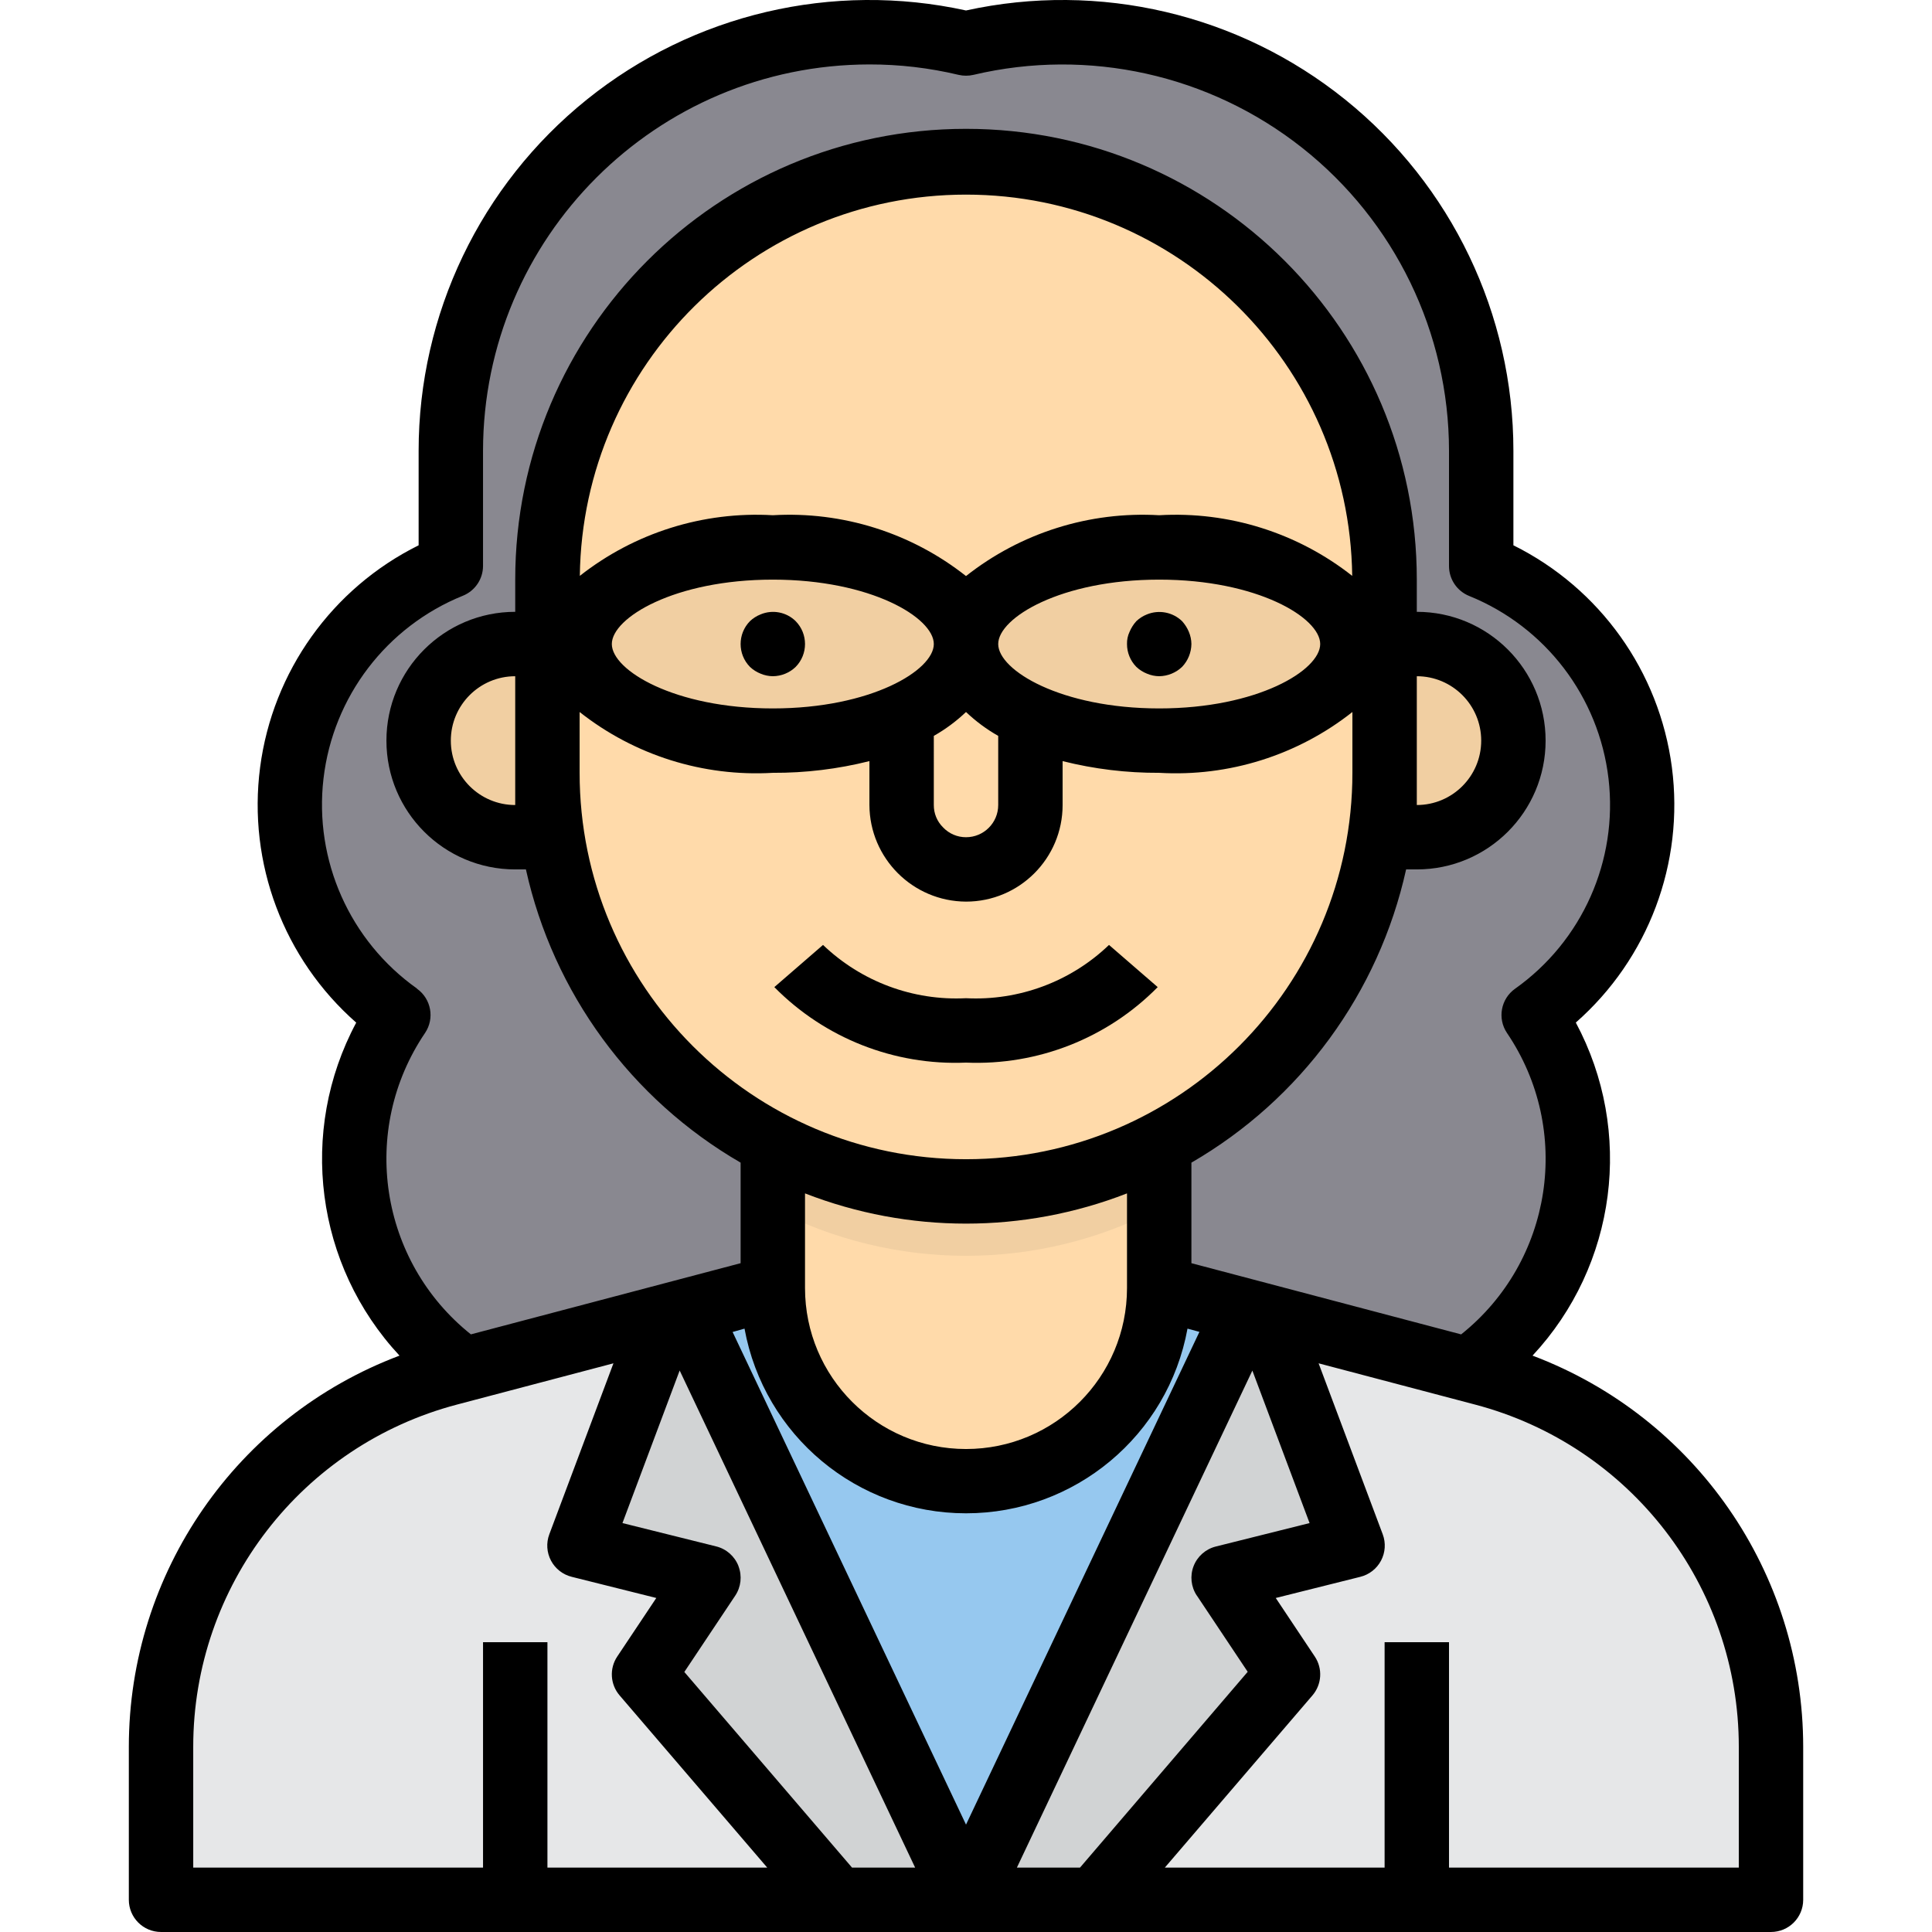 <svg height="480pt" viewBox="-32 0 480 480.01" width="480pt" xmlns="http://www.w3.org/2000/svg">
    <path d="m349.043 252.168c19.5 28.863 12.316 68.02-16.156 88.082l-50.242-13.199-5.281-1.441-21.359-5.602h-96l-21.359 5.602-5.281 1.441-50.238 13.199c-28.473-20.062-35.656-59.219-16.16-88.082-19.07-13.535-29.242-36.395-26.523-59.621 2.715-23.23 17.883-43.125 39.562-51.898v-28.641c0-31.805 14.551-61.863 39.5-81.586 24.949-19.727 57.555-26.953 88.5-19.613 30.945-7.316 63.535-.082 88.48 19.641 24.945 19.719 39.5 49.762 39.52 81.559v28.641c21.68 8.773 36.852 28.668 39.566 51.898 2.715 23.227-7.453 46.086-26.527 59.621zm0 0"
          fill="#898890"/>
    <path d="m112.004 192.008v16h-16c-13.254 0-24-10.742-24-24 0-13.254 10.746-24 24-24h16zm0 0"
          fill="#f1cfa2"/>
    <path d="m320.004 472.008h-80l48-56-16-24 32-8-21.359-56.957 50.242 13.199 3.52.961c42.199 11.039 71.625 49.18 71.598 92.797v38zm0 0"
          fill="#e6e7e8"/>
    <path d="m320.004 160.008c13.254 0 24 10.746 24 24 0 13.258-10.746 24-24 24h-16v-48zm0 0"
          fill="#f1cfa2"/>
    <path d="m312.004 144.008v48c0 57.438-46.562 104-104 104s-104-46.562-104-104v-48c0-57.438 46.562-104 104-104s104 46.562 104 104zm0 0"
          fill="#ffdaaa"/>
    <path d="m282.645 327.051 21.359 56.957-32 8 16 24-48 56h-32l69.359-146.398zm0 0" fill="#d1d3d4"/>
    <path d="m256.004 136.008c26.48 0 48 10.723 48 24 0 13.281-21.52 24-48 24-10.977.188-21.875-1.91-32-6.156-9.84-4.32-16-10.723-16-17.844 0-13.277 21.52-24 48-24zm0 0"
          fill="#f1cfa2"/>
    <path d="m277.363 325.609-69.359 146.398-69.359-146.398 21.359-5.602c0 26.512 21.492 48 48 48 26.512 0 48-21.488 48-48zm0 0"
          fill="#96c8ef"/>
    <path d="m256.004 284.25v35.758c0 26.512-21.488 48-48 48-26.508 0-48-21.488-48-48v-35.758c30.082 15.68 65.922 15.68 96 0zm0 0"
          fill="#ffdaaa"/>
    <path d="m138.645 325.609 69.359 146.398h-32l-48-56 16-24-32-8 21.359-56.957zm0 0"
          fill="#d1d3d4"/>
    <path d="m160.004 136.008c26.48 0 48 10.723 48 24 0 7.121-6.16 13.523-16 17.844-10.125 4.246-21.02 6.344-32 6.156-26.48 0-48-10.719-48-24 0-13.277 21.52-24 48-24zm0 0"
          fill="#f1cfa2"/>
    <path d="m96.004 472.008h-88v-38c-.023-43.617 29.402-81.758 71.602-92.797l3.52-.961 50.238-13.199-21.359 56.957 32 8-16 24 48 56zm0 0"
          fill="#e6e7e8"/>
    <path d="m256.004 284.25v16c-30.078 15.68-65.918 15.68-96 0v-16c30.082 15.68 65.922 15.68 96 0zm0 0"
          fill="#f1cfa2"/>
    <path d="m348.758 336.809c20.914-22.445 25.234-55.707 10.75-82.75 18.031-15.844 26.98-39.625 23.871-63.422-3.113-23.801-17.879-44.48-39.375-55.156v-23.473c.004-33.918-15.367-66.012-41.797-87.273-26.43-21.262-61.07-29.402-94.203-22.133-33.133-7.27-67.773.871-94.203 22.133-26.43 21.262-41.801 53.355-41.797 87.273v23.473c-21.5 10.672-36.273 31.359-39.383 55.16-3.113 23.805 5.844 47.594 23.879 63.434-14.477 27.039-10.152 60.293 10.754 82.734-40.461 15.25-67.242 53.965-67.25 97.199v38c0 4.422 3.582 8 8 8h400c4.418 0 8-3.578 8-8v-38c-.004-43.234-26.789-81.949-67.246-97.199zm-277.16-91.199c-16.699-11.844-25.605-31.852-23.227-52.184s15.66-37.746 34.641-45.418c3-1.215 4.973-4.121 4.992-7.359v-28.641c.059-52.992 43.004-95.941 96-96 7.457-.012 14.887.855 22.137 2.586 1.227.289 2.504.289 3.727 0 28.562-6.75 58.645-.07 81.664 18.133 23.02 18.203 36.457 45.934 36.473 75.281v28.641c.004 3.258 1.977 6.184 4.992 7.41 18.98 7.668 32.262 25.082 34.641 45.414 2.379 20.332-6.527 40.344-23.223 52.184-3.539 2.512-4.43 7.387-2.008 10.984 16.332 24.109 11.375 56.723-11.387 74.891l-67.016-17.691v-24.98c27.195-15.746 46.547-42.168 53.344-72.852h2.656c17.676 0 32-14.324 32-32 0-17.672-14.324-32-32-32v-8c0-61.855-50.145-112-112-112-61.855 0-112 50.145-112 112v8c-17.672 0-32 14.328-32 32 0 17.676 14.328 32 32 32h2.656c6.801 30.684 26.148 57.105 53.344 72.852v24.98l-67.016 17.684c-22.758-18.168-27.715-50.781-11.383-74.891 2.418-3.598 1.527-8.473-2.008-10.984zm193.75 150.801 12.641 18.953-41.664 48.645h-15.68l58.504-123.484 14.215 37.887-23.293 5.824c-2.527.629-4.586 2.449-5.527 4.875-.938 2.426-.637 5.16.805 7.324zm-113.879-7.328c-.941-2.426-3.004-4.246-5.527-4.871l-23.297-5.801 14.215-37.906 58.504 123.504h-15.68l-41.664-48.605 12.641-18.953c1.445-2.164 1.746-4.898.809-7.328zm168.535-189.074v-32c8.836 0 16 7.164 16 16 0 8.84-7.164 16-16 16zm-160-24c-24.414 0-40-9.477-40-16 0-6.52 15.586-16 40-16 24.418 0 40 9.48 40 16 0 6.523-15.582 16-40 16zm40 6.824c2.898-1.645 5.586-3.637 8-5.934 2.418 2.297 5.102 4.289 8 5.934v17.176c0 4.422-3.582 8-8 8-2.156.008-4.219-.879-5.703-2.445-1.484-1.465-2.312-3.469-2.297-5.555zm16-22.824c0-6.52 15.586-16 40-16 24.418 0 40 9.48 40 16 0 6.523-15.582 16-40 16-24.414 0-40-9.477-40-16zm40-32c-17.309-1.008-34.391 4.367-48 15.113-13.609-10.746-30.688-16.121-48-15.113-17.285-1.004-34.344 4.355-47.949 15.066.676-52.512 43.438-94.723 95.949-94.723 52.516 0 95.273 42.211 95.953 94.723-13.605-10.711-30.664-16.07-47.953-15.066zm-144 48.891c13.609 10.746 30.691 16.121 48 15.109 8.09.039 16.156-.938 24-2.91v10.91c.066 13.23 10.773 23.938 24 24 13.254 0 24-10.742 24-24v-10.91c7.848 1.973 15.91 2.949 24 2.91 17.312 1.012 34.391-4.363 48-15.109v15.109c0 53.02-42.98 96-96 96-53.02 0-96-42.98-96-96zm56 119.598c25.727 10.016 54.273 10.016 80 0v23.512c0 22.094-17.906 40-40 40-22.09 0-40-17.906-40-40zm-15.031 33.602c4.859 26.578 28.016 45.883 55.031 45.883 27.02 0 50.176-19.305 55.031-45.883l2.961.801-57.992 122.43-57.992-122.398zm-56.969-138.09v8c-8.836 0-16-7.16-16-16 0-8.836 7.164-16 16-16zm-80 242c-.012-39.969 26.941-74.914 65.602-85.062l38.801-10.23-15.938 42.488c-.797 2.141-.645 4.52.426 6.539 1.07 2.02 2.953 3.484 5.176 4.027l20.984 5.25-9.707 14.551c-1.988 2.984-1.75 6.926.586 9.648l36.68 42.789h-54.609v-56h-16v56h-72zm384 30h-72v-56h-16v56h-54.605l36.68-42.789c2.332-2.723 2.574-6.664.582-9.648l-9.703-14.551 20.984-5.25c2.219-.543 4.102-2.008 5.172-4.027 1.07-2.02 1.227-4.398.426-6.539l-15.934-42.488 38.801 10.23c38.66 10.148 65.609 45.094 65.598 85.062zm0 0"/>
    <path d="m261.684 165.691c1.461-1.535 2.289-3.562 2.32-5.684-.012-1.043-.23-2.078-.641-3.039-.402-.969-.973-1.859-1.68-2.641-2.316-2.234-5.734-2.895-8.719-1.68-.98.387-1.875.957-2.641 1.68-.707.781-1.273 1.672-1.68 2.641-.449.949-.668 1.992-.641 3.039-.004 2.129.828 4.168 2.32 5.684.766.723 1.66 1.293 2.641 1.68.961.41 1.996.625 3.039.637 2.117-.027 4.148-.859 5.68-2.316zm0 0"/>
    <path d="m156.965 152.648c-.98.387-1.875.957-2.641 1.68-3.094 3.156-3.094 8.207 0 11.363.766.723 1.66 1.293 2.641 1.68.961.41 1.996.625 3.039.637 2.121-.016 4.156-.844 5.68-2.316 3.094-3.156 3.094-8.207 0-11.363-2.301-2.27-5.738-2.93-8.719-1.68zm0 0"/>
    <path d="m208.004 264.008c17.812.754 35.113-6.059 47.625-18.758l-12.098-10.48c-9.512 9.117-22.367 13.906-35.527 13.238-13.16.668-26.012-4.121-35.527-13.238l-12.098 10.48c12.516 12.699 29.812 19.512 47.625 18.758zm0 0"/>
</svg>